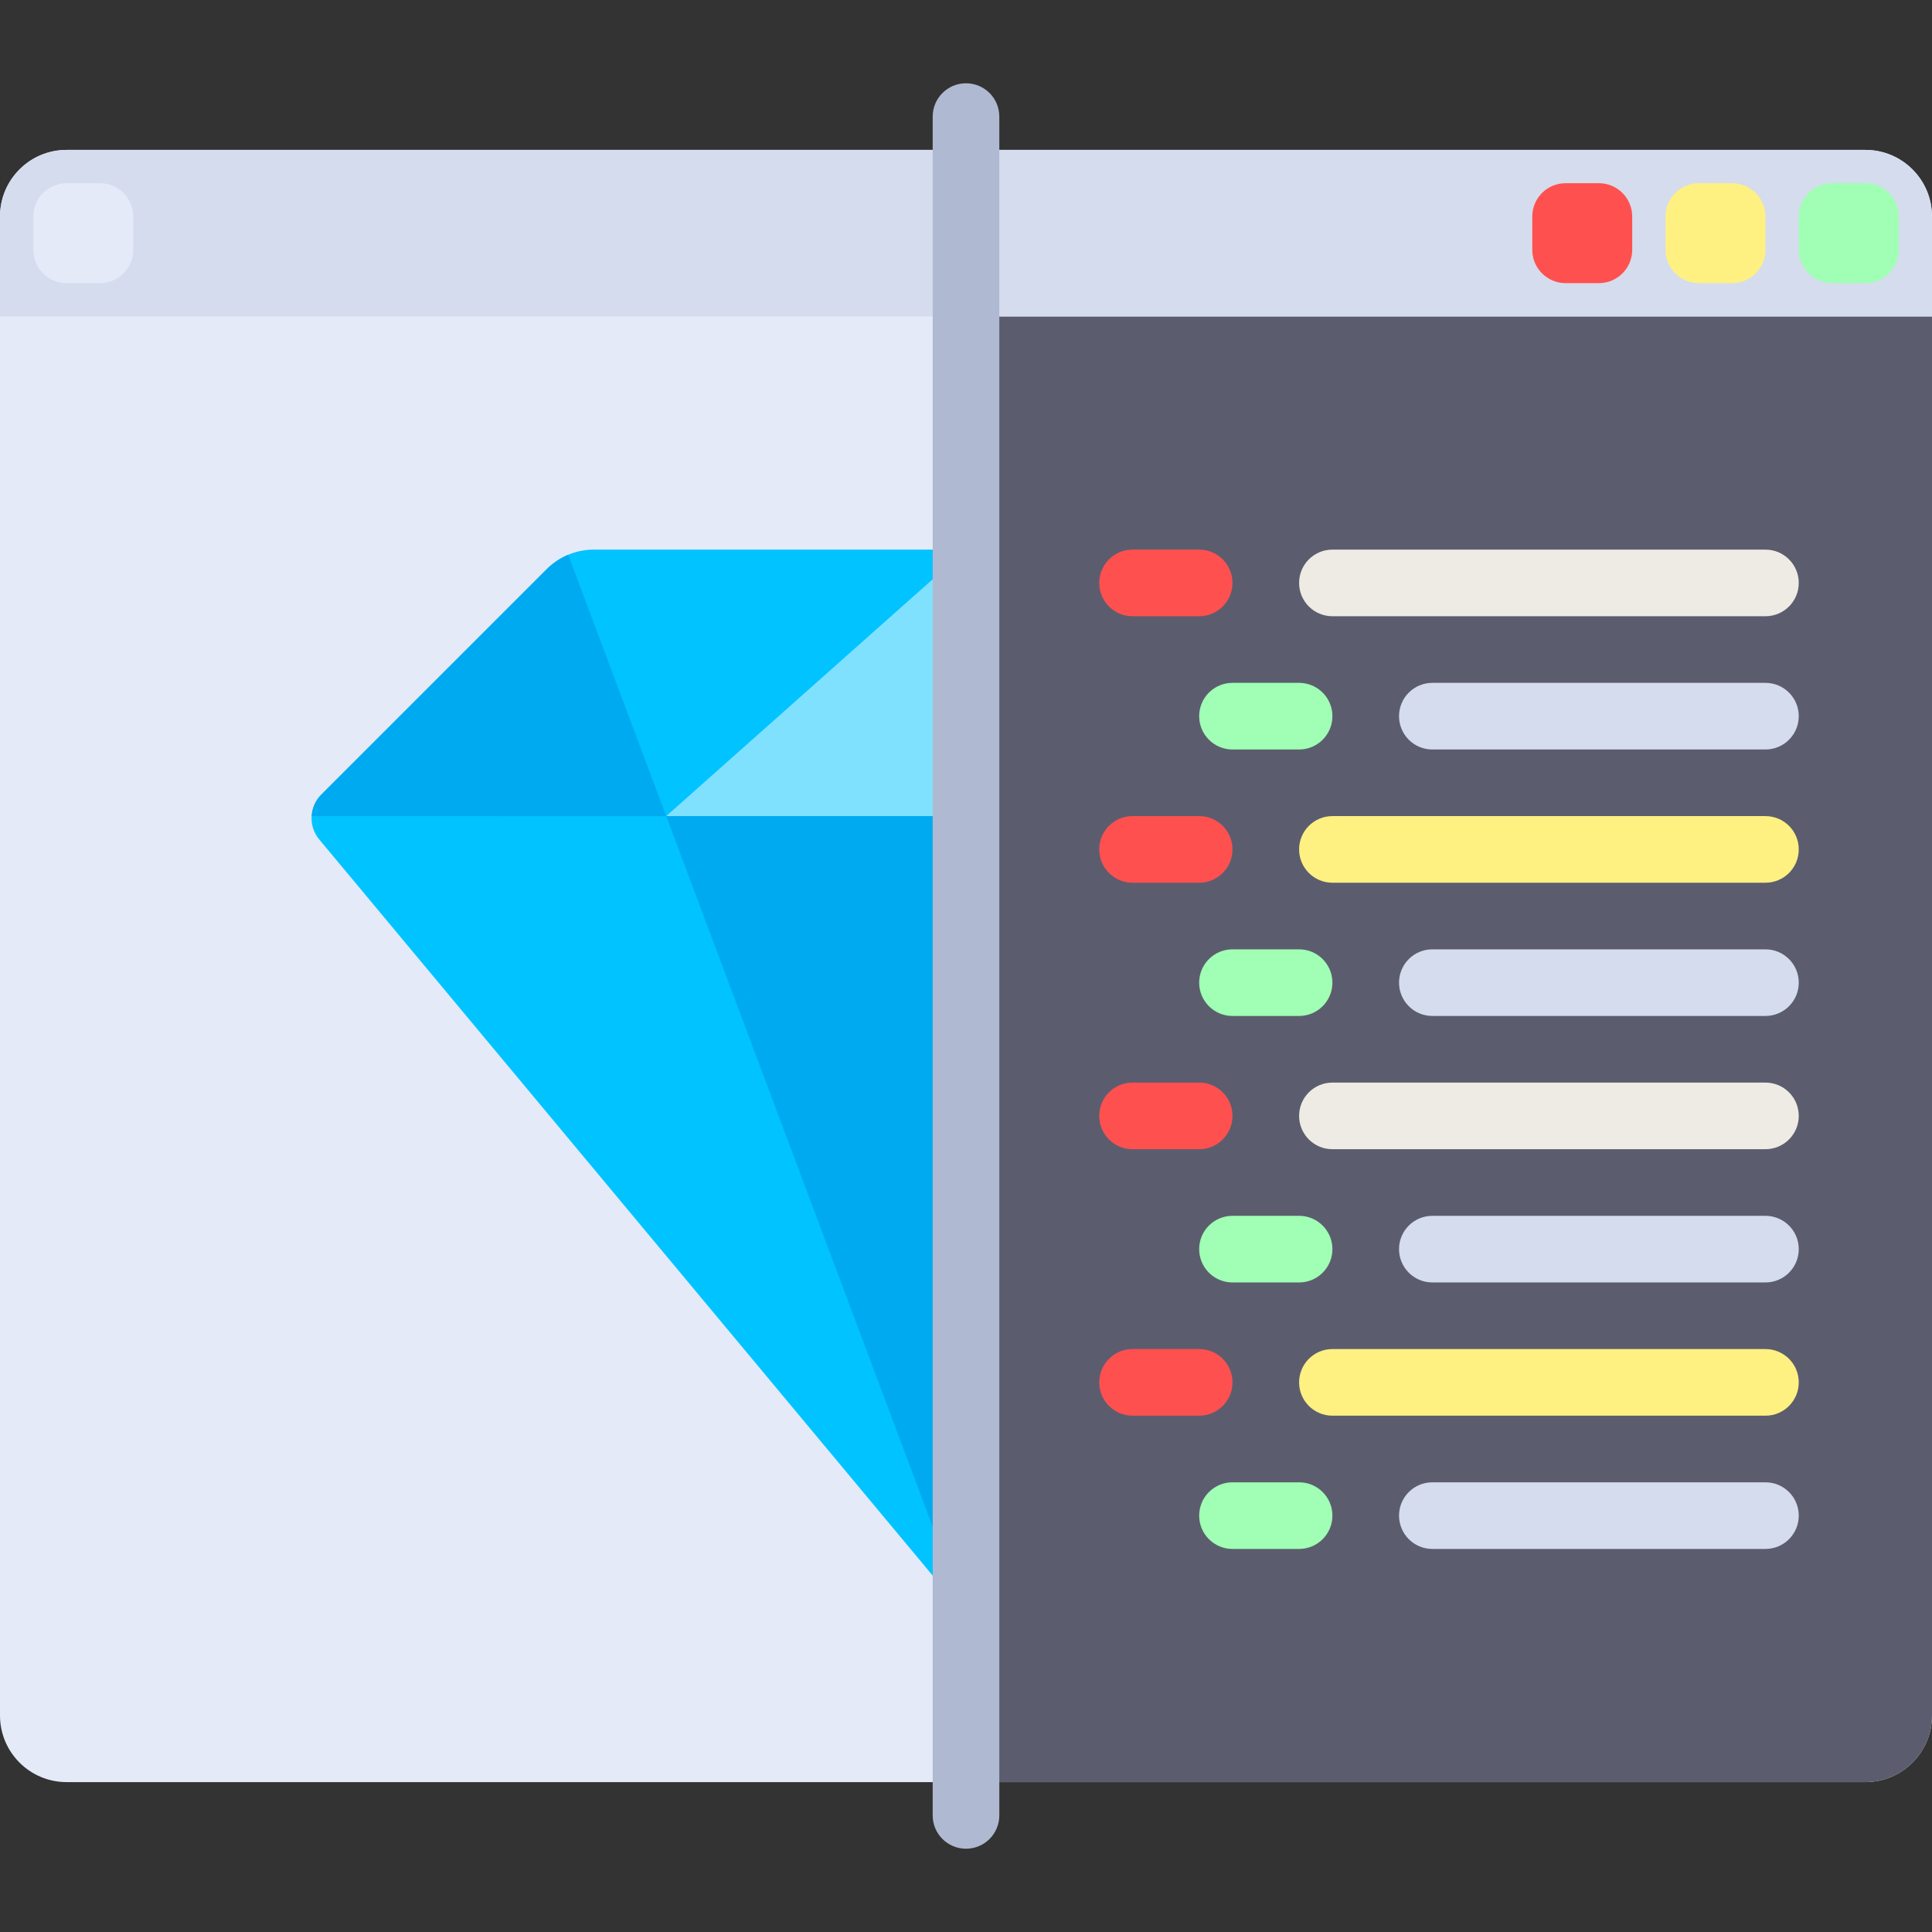 <?xml version="1.0" encoding="iso-8859-1"?>
<!-- Generator: Adobe Illustrator 19.0.0, SVG Export Plug-In . SVG Version: 6.00 Build 0)  -->
<svg version="1.1" id="Layer_1" xmlns="http://www.w3.org/2000/svg" xmlns:xlink="http://www.w3.org/1999/xlink" x="0px" y="0px"
	 viewBox="0 0 512 512" style="enable-background:new 0 0 512 512;" xml:space="preserve">
<rect x="0" y="0" width="512" height="512" fill="#333333" stroke="none"/>
<path style="fill:#E4EAF8;" d="M494.345,472.276H17.655C7.904,472.276,0,464.372,0,454.621V57.379
	c0-9.751,7.904-17.655,17.655-17.655h476.69c9.751,0,17.655,7.904,17.655,17.655v397.241
	C512,464.372,504.096,472.276,494.345,472.276z"/>
<path style="fill:#5B5D6E;" d="M494.345,472.276H256V83.862h256v370.759C512,464.372,504.096,472.276,494.345,472.276z"/>
<path style="fill:#D5DCED;" d="M512,83.862H0V57.379c0-9.751,7.904-17.655,17.655-17.655h476.69c9.751,0,17.655,7.904,17.655,17.655
	V83.862z"/>
<path style="fill:#E4EAF8;" d="M26.483,75.034h-8.828c-4.875,0-8.828-3.953-8.828-8.828v-8.828c0-4.875,3.953-8.828,8.828-8.828
	h8.828c4.875,0,8.828,3.953,8.828,8.828v8.828C35.31,71.082,31.358,75.034,26.483,75.034z"/>
<path style="fill:#FF5050;" d="M423.724,75.034h-8.828c-4.875,0-8.828-3.953-8.828-8.828v-8.828c0-4.875,3.953-8.828,8.828-8.828
	h8.828c4.875,0,8.828,3.953,8.828,8.828v8.828C432.552,71.082,428.599,75.034,423.724,75.034z"/>
<path style="fill:#FFF082;" d="M459.034,75.034h-8.828c-4.875,0-8.828-3.953-8.828-8.828v-8.828c0-4.875,3.953-8.828,8.828-8.828
	h8.828c4.875,0,8.828,3.953,8.828,8.828v8.828C467.862,71.082,463.91,75.034,459.034,75.034z"/>
<path style="fill:#A0FFB4;" d="M494.345,75.034h-8.828c-4.875,0-8.828-3.953-8.828-8.828v-8.828c0-4.875,3.953-8.828,8.828-8.828
	h8.828c4.875,0,8.828,3.953,8.828,8.828v8.828C503.172,71.082,499.22,75.034,494.345,75.034z"/>
<path style="fill:#00C3FF;" d="M144.898,150.826l-59.75,59.75c-3.229,3.229-3.463,8.386-0.54,11.893L256,428.138V145.655h-98.618
	C152.7,145.655,148.209,147.516,144.898,150.826z"/>
<polygon style="fill:#80E1FF;" points="256,145.655 176.552,216.276 256,216.276 "/>
<g>
	<path style="fill:#00AAF0;" d="M176.552,216.276l-25.97-69.254c-2.103,0.878-4.039,2.159-5.681,3.801L85.15,210.575
		c-1.578,1.578-2.415,3.619-2.543,5.7L176.552,216.276L176.552,216.276z"/>
	<polygon style="fill:#00AAF0;" points="176.552,216.276 256,428.138 256,216.276 	"/>
</g>
<path style="fill:#AFB9D2;" d="M256,489.931c-4.879,0-8.828-3.953-8.828-8.828V30.897c0-4.875,3.948-8.828,8.828-8.828
	c4.879,0,8.828,3.953,8.828,8.828v450.207C264.828,485.978,260.879,489.931,256,489.931z"/>
<g>
	<path style="fill:#FF5050;" d="M317.793,163.31h-17.655c-4.879,0-8.828-3.953-8.828-8.828s3.948-8.828,8.828-8.828h17.655
		c4.879,0,8.828,3.953,8.828,8.828S322.673,163.31,317.793,163.31z"/>
	<path style="fill:#FF5050;" d="M317.793,233.931h-17.655c-4.879,0-8.828-3.953-8.828-8.828c0-4.875,3.948-8.828,8.828-8.828h17.655
		c4.879,0,8.828,3.953,8.828,8.828C326.621,229.978,322.673,233.931,317.793,233.931z"/>
</g>
<path style="fill:#A0FFB4;" d="M344.276,198.621h-17.655c-4.879,0-8.828-3.953-8.828-8.828s3.948-8.828,8.828-8.828h17.655
	c4.879,0,8.828,3.953,8.828,8.828S349.155,198.621,344.276,198.621z"/>
<path style="fill:#EDEBE4
;" d="M467.862,163.31H353.103c-4.879,0-8.828-3.953-8.828-8.828s3.948-8.828,8.828-8.828h114.759
	c4.879,0,8.828,3.953,8.828,8.828S472.742,163.31,467.862,163.31z"/>
<path style="fill:#FFF082;" d="M467.862,233.931H353.103c-4.879,0-8.828-3.953-8.828-8.828c0-4.875,3.948-8.828,8.828-8.828h114.759
	c4.879,0,8.828,3.953,8.828,8.828C476.69,229.978,472.742,233.931,467.862,233.931z"/>
<path style="fill:#D5DCED;" d="M467.862,198.621h-88.276c-4.879,0-8.828-3.953-8.828-8.828s3.948-8.828,8.828-8.828h88.276
	c4.879,0,8.828,3.953,8.828,8.828S472.742,198.621,467.862,198.621z"/>
<path style="fill:#A0FFB4;" d="M344.276,269.241h-17.655c-4.879,0-8.828-3.953-8.828-8.828s3.948-8.828,8.828-8.828h17.655
	c4.879,0,8.828,3.953,8.828,8.828S349.155,269.241,344.276,269.241z"/>
<path style="fill:#D5DCED;" d="M467.862,269.241h-88.276c-4.879,0-8.828-3.953-8.828-8.828s3.948-8.828,8.828-8.828h88.276
	c4.879,0,8.828,3.953,8.828,8.828S472.742,269.241,467.862,269.241z"/>
<g>
	<path style="fill:#FF5050;" d="M317.793,304.552h-17.655c-4.879,0-8.828-3.953-8.828-8.828c0-4.875,3.948-8.828,8.828-8.828h17.655
		c4.879,0,8.828,3.953,8.828,8.828C326.621,300.599,322.673,304.552,317.793,304.552z"/>
	<path style="fill:#FF5050;" d="M317.793,375.172h-17.655c-4.879,0-8.828-3.953-8.828-8.828s3.948-8.828,8.828-8.828h17.655
		c4.879,0,8.828,3.953,8.828,8.828S322.673,375.172,317.793,375.172z"/>
</g>
<path style="fill:#A0FFB4;" d="M344.276,339.862h-17.655c-4.879,0-8.828-3.953-8.828-8.828s3.948-8.828,8.828-8.828h17.655
	c4.879,0,8.828,3.953,8.828,8.828S349.155,339.862,344.276,339.862z"/>
<path style="fill:#EDEBE4
;" d="M467.862,304.552H353.103c-4.879,0-8.828-3.953-8.828-8.828c0-4.875,3.948-8.828,8.828-8.828h114.759
	c4.879,0,8.828,3.953,8.828,8.828C476.69,300.599,472.742,304.552,467.862,304.552z"/>
<path style="fill:#FFF082;" d="M467.862,375.172H353.103c-4.879,0-8.828-3.953-8.828-8.828s3.948-8.828,8.828-8.828h114.759
	c4.879,0,8.828,3.953,8.828,8.828S472.742,375.172,467.862,375.172z"/>
<path style="fill:#D5DCED;" d="M467.862,339.862h-88.276c-4.879,0-8.828-3.953-8.828-8.828s3.948-8.828,8.828-8.828h88.276
	c4.879,0,8.828,3.953,8.828,8.828S472.742,339.862,467.862,339.862z"/>
<path style="fill:#A0FFB4;" d="M344.276,410.483h-17.655c-4.879,0-8.828-3.953-8.828-8.828s3.948-8.828,8.828-8.828h17.655
	c4.879,0,8.828,3.953,8.828,8.828S349.155,410.483,344.276,410.483z"/>
<path style="fill:#D5DCED;" d="M467.862,410.483h-88.276c-4.879,0-8.828-3.953-8.828-8.828s3.948-8.828,8.828-8.828h88.276
	c4.879,0,8.828,3.953,8.828,8.828S472.742,410.483,467.862,410.483z"/>
<g>
</g>
<g>
</g>
<g>
</g>
<g>
</g>
<g>
</g>
<g>
</g>
<g>
</g>
<g>
</g>
<g>
</g>
<g>
</g>
<g>
</g>
<g>
</g>
<g>
</g>
<g>
</g>
<g>
</g>
</svg>
